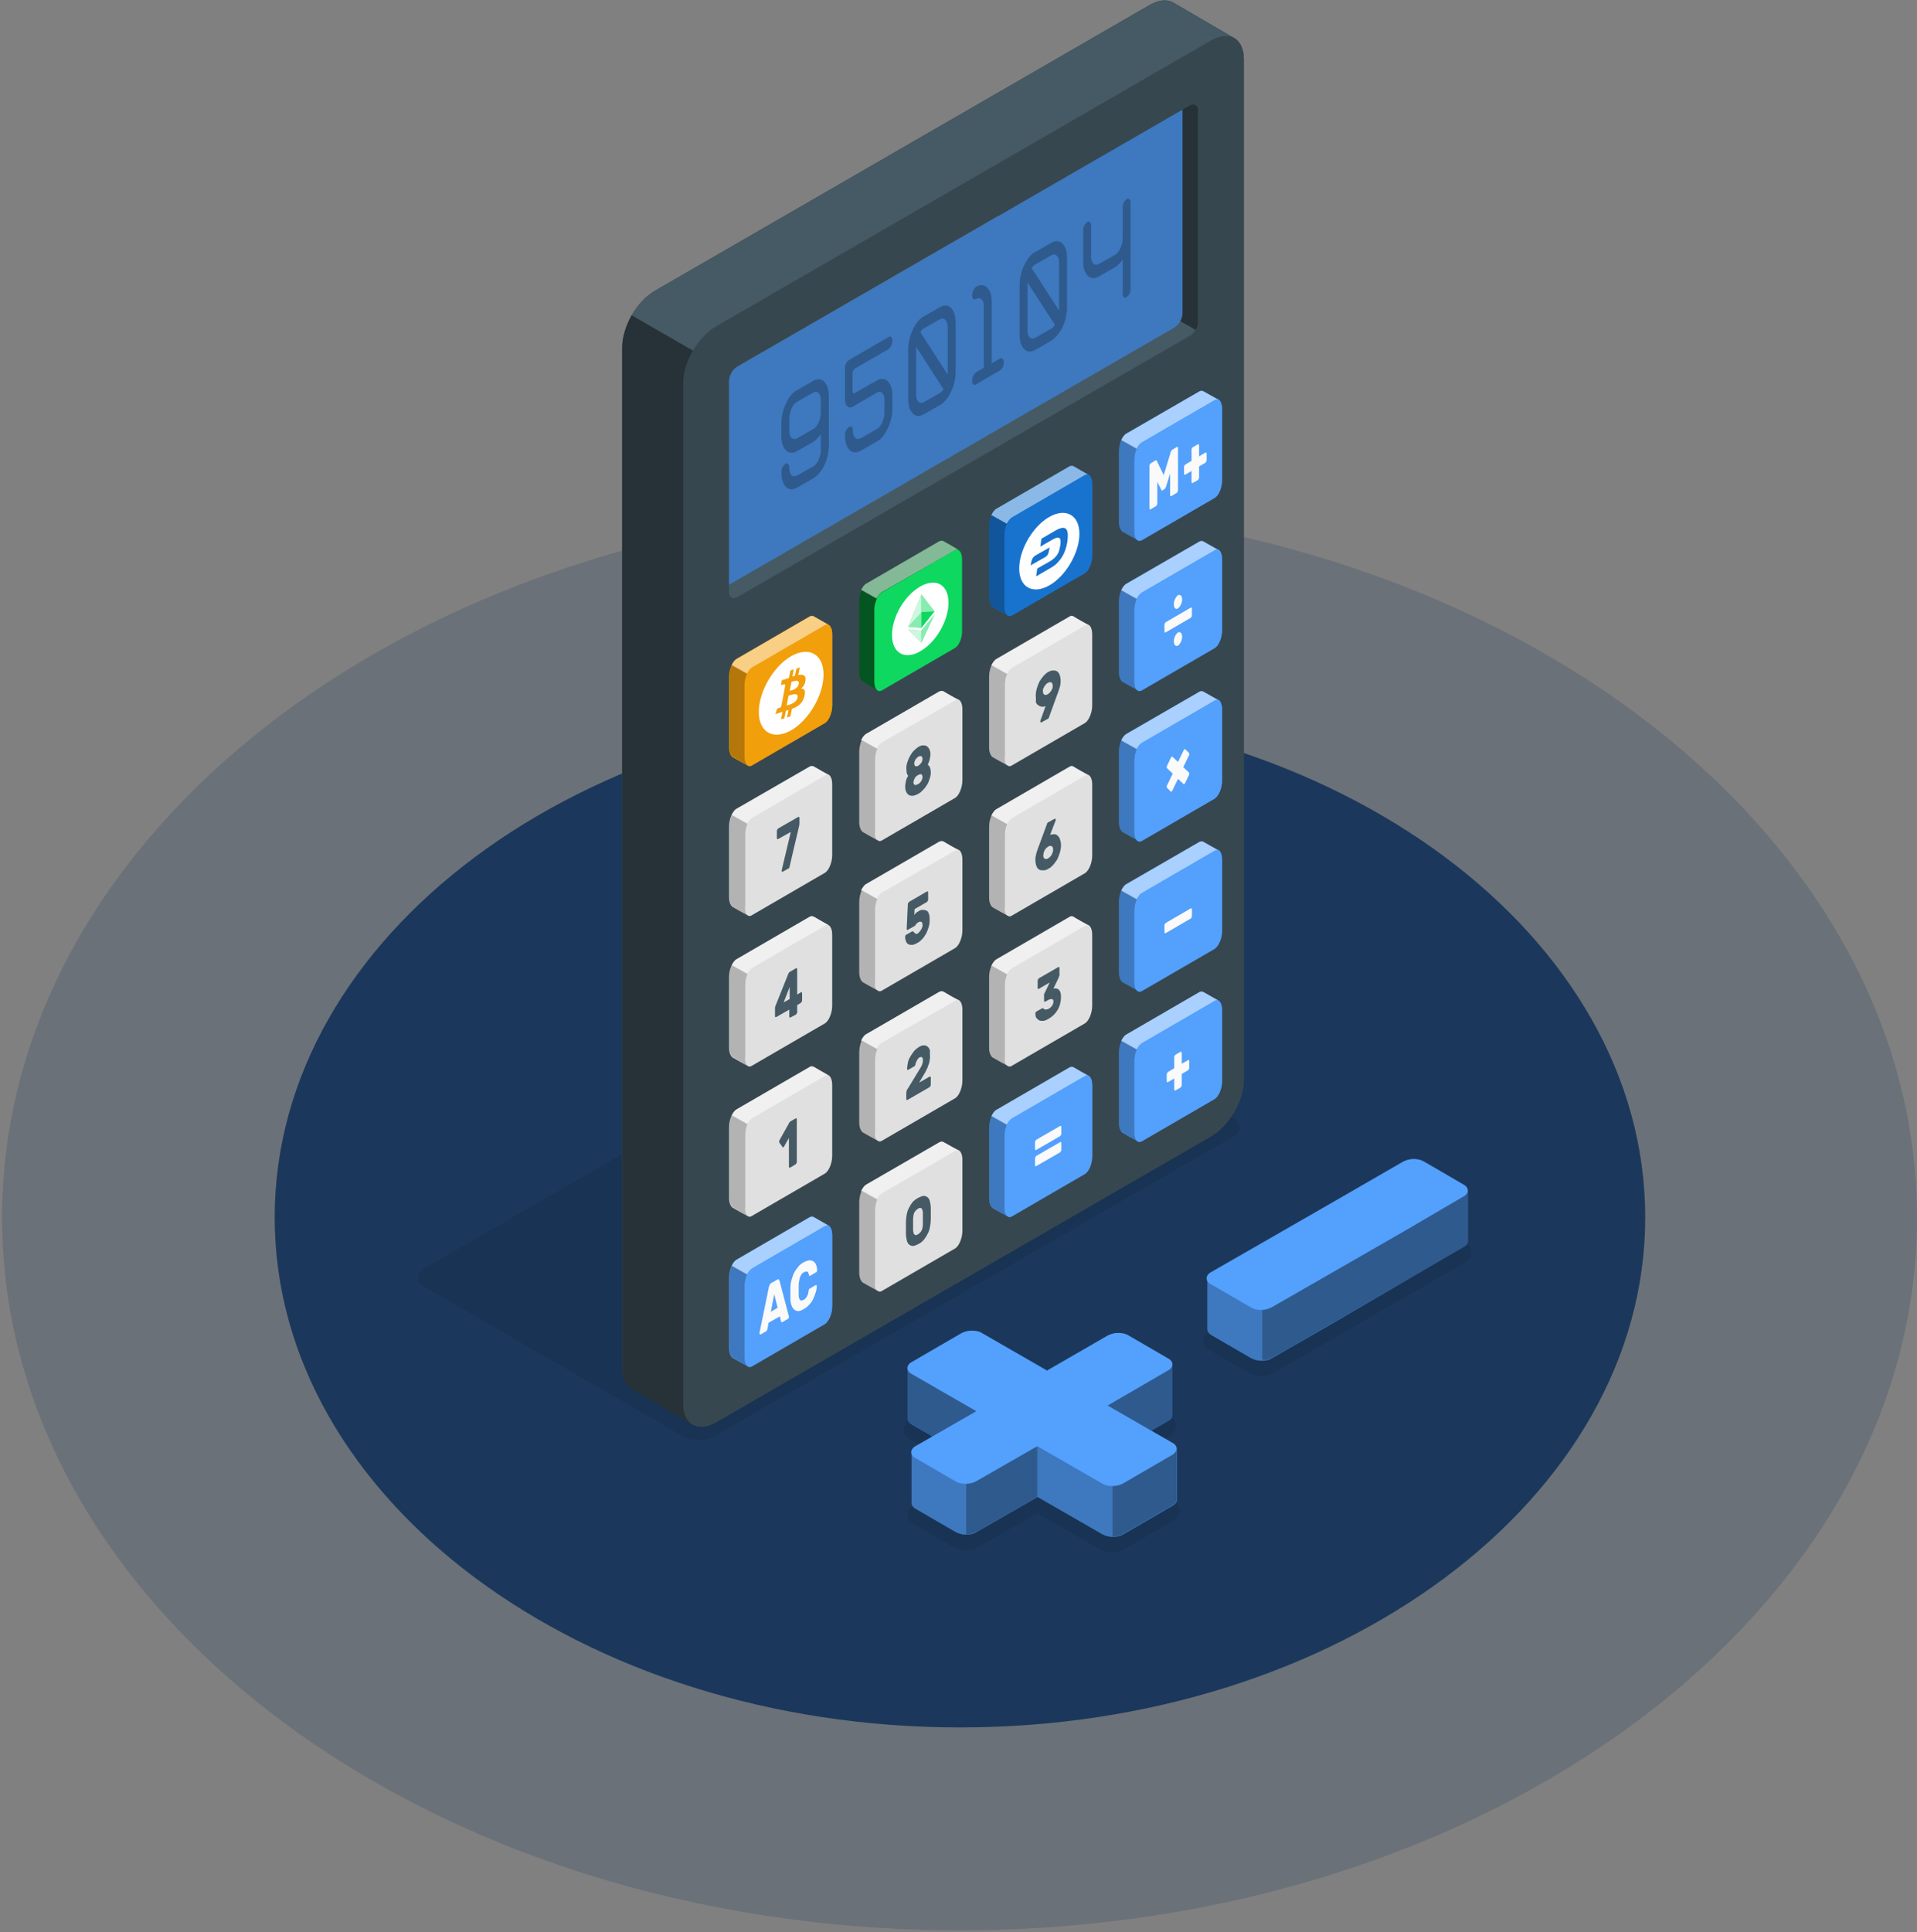 <svg width="656" height="661" viewBox="0 0 656 661" fill="none" xmlns="http://www.w3.org/2000/svg">
<rect x="0" y="0" width="656" height="661" fill="#808080" stroke="none"/>
<path opacity="0.4" d="M328.353 660.412C509.307 660.412 656 551.26 656 416.613C656 281.966 509.307 172.813 328.353 172.813C147.399 172.813 0.706 281.966 0.706 416.613C0.706 551.26 147.399 660.412 328.353 660.412Z" fill="#1B385C" fill-opacity="0.5"/>
<path d="M328.5 591C458.011 591 563 512.874 563 416.5C563 320.127 458.011 242 328.5 242C198.989 242 94 320.127 94 416.5C94 512.874 198.989 591 328.5 591Z" fill="#1B385C"/>
<path opacity="0.1" d="M380.71 531.095C379.036 531.095 377.619 530.709 376.46 530.065L354.956 517.703L334.739 529.293C333.58 529.936 332.163 530.323 330.489 530.323C328.815 530.323 327.399 529.936 326.24 529.293L312.719 521.438C310.916 520.407 310.53 519.12 310.53 518.218C310.53 517.317 310.916 516.029 312.59 514.999L331.52 504.053L311.303 492.335C309.5 491.305 309.242 490.017 309.242 489.116C309.242 488.215 309.628 486.927 311.303 485.897L328.171 476.11C329.33 475.466 330.747 475.08 332.421 475.08C334.095 475.08 335.511 475.466 336.67 476.11L358.175 488.472L378.263 476.883C379.422 476.239 380.839 475.853 382.513 475.853C384.187 475.853 385.603 476.239 386.762 476.883L400.283 484.738C402.086 485.768 402.343 487.056 402.343 487.957C402.343 488.859 401.957 490.146 400.283 491.176L381.483 501.993L401.7 513.711C403.502 514.741 403.76 516.029 403.76 516.931C403.76 517.832 403.374 519.12 401.7 520.15L384.831 529.936C383.8 530.709 382.384 531.095 380.71 531.095Z" fill="black"/>
<path opacity="0.1" d="M431.704 470.831C430.03 470.831 428.613 470.444 427.454 469.8L413.933 461.945C412.13 460.915 411.744 459.628 411.744 458.726C411.744 457.825 412.13 456.537 413.804 455.507L479.478 417.648C480.636 417.004 482.053 416.618 483.727 416.618C485.401 416.618 486.817 417.004 487.976 417.648L501.497 425.503C503.3 426.534 503.558 427.821 503.558 428.723C503.558 429.624 503.171 430.912 501.369 431.942L435.695 469.8C434.794 470.444 433.378 470.831 431.704 470.831Z" fill="black"/>
<path opacity="0.1" d="M233.526 491.306L145.318 440.313C142.227 438.51 142.227 435.677 145.318 433.874L322.506 331.502C325.597 329.699 330.619 329.699 333.709 331.502L421.917 382.495C425.008 384.298 425.008 387.13 421.917 388.933L244.6 491.306C241.51 493.109 236.616 493.109 233.526 491.306Z" fill="black"/>
<path d="M425.651 20.262C425.651 16.785 424.363 14.21 422.432 13.051C420.371 11.892 403.503 1.977 401.442 0.818C399.382 -0.341 396.678 -0.084 393.587 1.59L224.125 99.456C217.944 103.062 212.922 111.689 212.922 118.772V467.998C212.922 471.603 214.21 474.05 216.141 475.209C218.201 476.368 235.07 486.154 237.002 487.313C239.062 488.472 241.895 488.344 244.986 486.541L414.448 388.675C420.629 385.069 425.651 376.442 425.651 369.359V20.262Z" fill="#37474F"/>
<path d="M233.783 480.231V131.005C233.783 123.923 238.805 115.295 244.986 111.69L414.448 13.824C420.629 10.218 425.651 13.18 425.651 20.262V369.488C425.651 376.571 420.629 385.199 414.448 388.804L244.986 486.67C238.805 490.147 233.783 487.314 233.783 480.231Z" fill="#37474F"/>
<path d="M278.337 416.361C277.951 416.104 277.436 416.104 276.921 416.49L252.068 430.912C250.652 431.685 249.493 434.518 249.493 436.964V461.302C249.493 462.847 250.008 464.006 250.652 464.521C251.038 464.779 255.159 467.097 255.931 467.483C256.318 467.741 256.833 467.741 257.348 467.354L282.2 452.932C283.617 452.159 284.776 449.326 284.776 446.88V422.542C284.776 420.868 284.261 419.709 283.617 419.323C283.231 419.194 279.11 416.747 278.337 416.361Z" fill="#53A0FD"/>
<path opacity="0.25" d="M256.06 467.483C255.931 467.483 255.931 467.483 256.06 467.483C255.287 467.097 251.167 464.65 250.781 464.393C250.137 464.006 249.622 462.847 249.622 461.173V436.836C249.622 435.548 249.879 434.132 250.523 432.973L255.803 435.934C255.287 437.093 255.03 438.381 255.03 439.798V464.135C254.772 465.938 255.287 467.097 256.06 467.483Z" fill="black"/>
<path opacity="0.5" d="M283.617 419.323C283.231 419.065 282.716 419.194 282.33 419.451L257.477 433.874C256.833 434.26 256.189 435.033 255.674 436.063L250.395 433.101C250.91 432.071 251.425 431.298 252.197 430.912L277.05 416.49C277.565 416.232 278.08 416.232 278.467 416.361C279.11 416.747 283.102 419.065 283.617 419.323Z" fill="white"/>
<path d="M282.201 453.06L257.348 467.483C255.931 468.255 254.772 466.968 254.772 464.392V440.055C254.772 437.479 255.931 434.775 257.348 434.002L282.201 419.58C283.617 418.807 284.776 420.095 284.776 422.671V447.008C284.776 449.455 283.617 452.159 282.201 453.06Z" fill="#53A0FD"/>
<path d="M367.318 365.11C366.932 364.853 366.417 364.853 365.902 365.239L341.049 379.661C339.633 380.434 338.474 383.267 338.474 385.713V410.051C338.474 411.596 338.989 412.755 339.633 413.27C340.019 413.528 344.14 415.846 344.912 416.232C345.298 416.49 345.814 416.49 346.329 416.103L371.181 401.681C372.598 400.908 373.757 398.075 373.757 395.629V371.291C373.757 369.617 373.242 368.458 372.598 368.072C372.083 367.814 367.962 365.496 367.318 365.11Z" fill="#53A0FD"/>
<path opacity="0.25" d="M344.912 416.232C344.139 415.846 340.018 413.399 339.632 413.142C338.988 412.755 338.473 411.596 338.473 409.922V385.585C338.473 384.297 338.731 382.881 339.375 381.722L344.654 384.683C344.139 385.842 343.882 387.13 343.882 388.547V412.884C343.624 414.687 344.139 415.846 344.912 416.232Z" fill="black"/>
<path opacity="0.5" d="M372.469 368.072C372.083 367.814 371.568 367.943 371.181 368.2L346.328 382.623C345.685 383.009 345.041 383.782 344.526 384.812L339.246 381.85C339.761 380.82 340.276 380.047 341.049 379.661L365.902 365.239C366.417 364.981 366.932 364.981 367.318 365.11C367.962 365.496 371.954 367.814 372.469 368.072Z" fill="white"/>
<path d="M371.181 401.681L346.328 416.103C344.912 416.876 343.753 415.588 343.753 413.012V388.675C343.753 386.099 344.912 383.395 346.328 382.623L371.181 368.2C372.598 367.428 373.756 368.715 373.756 371.291V395.628C373.756 398.204 372.598 400.908 371.181 401.681Z" fill="#53A0FD"/>
<path d="M411.744 339.356C411.358 339.099 410.843 339.099 410.328 339.485L385.475 353.907C384.058 354.68 382.899 357.513 382.899 359.96V384.297C382.899 385.842 383.414 387.001 384.058 387.516C384.445 387.774 388.565 390.092 389.338 390.478C389.724 390.736 390.239 390.736 390.754 390.349L415.607 375.927C417.024 375.155 418.183 372.322 418.183 369.875V345.537C418.183 343.863 417.668 342.704 417.024 342.318C416.637 342.189 412.517 339.743 411.744 339.356Z" fill="#53A0FD"/>
<path opacity="0.25" d="M389.337 390.477C388.565 390.091 384.444 387.644 384.058 387.387C383.414 387.001 382.899 385.842 382.899 384.168V359.83C382.899 358.542 383.156 357.126 383.8 355.967L389.08 358.929C388.565 360.087 388.307 361.375 388.307 362.792V387.129C388.179 388.932 388.565 390.091 389.337 390.477Z" fill="black"/>
<path opacity="0.5" d="M416.895 342.318C416.508 342.06 415.993 342.189 415.607 342.447L390.754 356.869C390.11 357.255 389.467 358.028 388.951 359.058L383.672 356.096C384.187 355.066 384.702 354.293 385.475 353.907L410.327 339.485C410.842 339.227 411.358 339.227 411.744 339.356C412.516 339.742 416.38 342.06 416.895 342.318Z" fill="white"/>
<path d="M415.607 376.056L390.754 390.478C389.338 391.251 388.179 389.963 388.179 387.387V363.05C388.179 360.474 389.338 357.77 390.754 356.998L415.607 342.575C417.023 341.803 418.182 343.09 418.182 345.666V370.003C418.182 372.45 417.023 375.154 415.607 376.056Z" fill="#53A0FD"/>
<path d="M411.744 287.976C411.358 287.719 410.843 287.719 410.328 288.105L385.475 302.399C384.058 303.171 382.899 306.004 382.899 308.451V332.789C382.899 334.334 383.414 335.493 384.058 336.008C384.445 336.265 388.565 338.583 389.338 338.97C389.724 339.227 390.239 339.227 390.754 338.841L415.607 324.418C417.024 323.646 418.183 320.813 418.183 318.366V294.029C418.183 292.355 417.668 291.196 417.024 290.809C416.637 290.809 412.517 288.363 411.744 287.976Z" fill="#53A0FD"/>
<path opacity="0.25" d="M389.337 339.098C388.565 338.712 384.444 336.265 384.058 336.008C383.414 335.622 382.899 334.463 382.899 332.789V308.451C382.899 307.163 383.156 305.747 383.8 304.588L389.08 307.55C388.565 308.709 388.307 309.996 388.307 311.413V335.75C388.179 337.553 388.565 338.712 389.337 339.098Z" fill="black"/>
<path opacity="0.5" d="M416.895 290.938C416.508 290.68 415.993 290.809 415.607 291.067L390.754 305.489C390.11 305.875 389.467 306.648 388.951 307.678L383.672 304.716C384.187 303.686 384.702 302.914 385.475 302.527L410.327 288.105C410.842 287.847 411.358 287.847 411.744 287.976C412.516 288.363 416.38 290.68 416.895 290.938Z" fill="white"/>
<path d="M415.607 324.676L390.754 339.098C389.338 339.871 388.179 338.583 388.179 336.008V311.67C388.179 309.094 389.338 306.39 390.754 305.618L415.607 291.195C417.023 290.423 418.182 291.71 418.182 294.286V318.624C418.182 321.07 417.023 323.774 415.607 324.676Z" fill="#53A0FD"/>
<path d="M411.744 236.596C411.358 236.339 410.843 236.339 410.328 236.725L385.475 251.019C384.058 251.791 382.899 254.624 382.899 257.071V281.409C382.899 282.954 383.414 284.113 384.058 284.628C384.445 284.885 388.565 287.203 389.338 287.59C389.724 287.847 390.239 287.847 390.754 287.461L415.607 273.039C417.024 272.266 418.183 269.433 418.183 266.986V242.649C418.183 240.975 417.668 239.816 417.024 239.429C416.637 239.429 412.517 236.983 411.744 236.596Z" fill="#53A0FD"/>
<path opacity="0.25" d="M389.337 287.719C388.565 287.332 384.444 284.886 384.058 284.628C383.414 284.242 382.899 283.083 382.899 281.409V257.071C382.899 255.783 383.156 254.367 383.8 253.208L389.08 256.17C388.565 257.329 388.307 258.616 388.307 260.033V284.371C388.179 286.173 388.565 287.332 389.337 287.719Z" fill="black"/>
<path opacity="0.5" d="M416.895 239.559C416.508 239.301 415.993 239.43 415.607 239.688L390.754 254.11C390.11 254.496 389.467 255.269 388.951 256.299L383.672 253.337C384.187 252.307 384.702 251.535 385.475 251.148L410.327 236.726C410.842 236.469 411.358 236.469 411.744 236.597C412.516 236.984 416.38 239.301 416.895 239.559Z" fill="white"/>
<path d="M415.607 273.297L390.754 287.719C389.338 288.492 388.179 287.204 388.179 284.629V260.291C388.179 257.716 389.338 255.011 390.754 254.239L415.607 239.816C417.023 239.044 418.182 240.332 418.182 242.907V267.245C418.182 269.691 417.023 272.395 415.607 273.297Z" fill="#53A0FD"/>
<path d="M411.744 185.218C411.358 184.96 410.843 184.96 410.328 185.346L385.475 199.64C384.058 200.413 382.899 203.245 382.899 205.692V230.03C382.899 231.575 383.414 232.734 384.058 233.249C384.445 233.507 388.565 235.824 389.338 236.211C389.724 236.468 390.239 236.468 390.754 236.082L415.607 221.66C417.024 220.887 418.183 218.054 418.183 215.607V191.27C418.183 189.596 417.668 188.437 417.024 188.051C416.637 188.051 412.517 185.604 411.744 185.218Z" fill="#53A0FD"/>
<path opacity="0.25" d="M389.337 236.339C388.565 235.952 384.444 233.506 384.058 233.248C383.414 232.862 382.899 231.703 382.899 230.029V205.691C382.899 204.404 383.156 202.987 383.8 201.828L389.08 204.79C388.565 205.949 388.307 207.365 388.307 208.653V232.991C388.179 234.793 388.565 235.952 389.337 236.339Z" fill="black"/>
<path opacity="0.5" d="M416.895 188.179C416.508 187.922 415.993 188.05 415.607 188.308L390.754 202.73C390.11 203.117 389.467 203.889 388.951 204.919L383.672 201.958C384.187 200.927 384.702 200.155 385.475 199.768L410.327 185.346C410.842 185.089 411.358 185.089 411.744 185.217C412.516 185.604 416.38 187.922 416.895 188.179Z" fill="white"/>
<path d="M415.607 221.788L390.754 236.21C389.338 236.983 388.179 235.695 388.179 233.12V208.782C388.179 206.207 389.338 203.503 390.754 202.73L415.607 188.308C417.023 187.535 418.182 188.823 418.182 191.398V215.736C418.182 218.311 417.023 221.015 415.607 221.788Z" fill="#53A0FD"/>
<path d="M411.744 133.838C411.358 133.58 410.843 133.58 410.328 133.966L385.475 148.26C384.058 149.033 382.899 151.866 382.899 154.312V178.65C382.899 180.195 383.414 181.354 384.058 181.869C384.445 182.127 388.565 184.445 389.338 184.831C389.724 185.088 390.239 185.088 390.754 184.702L415.607 170.28C417.024 169.507 418.183 166.674 418.183 164.228V139.89C418.183 138.216 417.668 137.057 417.024 136.671C416.637 136.542 412.517 134.224 411.744 133.838Z" fill="#53A0FD"/>
<path opacity="0.25" d="M389.337 184.96C388.565 184.573 384.444 182.127 384.058 181.869C383.414 181.483 382.899 180.324 382.899 178.65V154.312C382.899 153.025 383.156 151.608 383.8 150.449L389.08 153.411C388.565 154.57 388.307 155.858 388.307 157.274V181.612C388.179 183.415 388.565 184.573 389.337 184.96Z" fill="black"/>
<path opacity="0.5" d="M416.895 136.799C416.508 136.542 415.993 136.67 415.607 136.928L390.754 151.35C390.11 151.737 389.467 152.509 388.951 153.539L383.672 150.578C384.187 149.548 384.702 148.775 385.475 148.389L410.327 133.966C410.842 133.709 411.358 133.709 411.744 133.838C412.516 134.224 416.38 136.542 416.895 136.799Z" fill="white"/>
<path d="M415.607 170.408L390.754 184.83C389.338 185.603 388.179 184.315 388.179 181.74V157.402C388.179 154.827 389.338 152.123 390.754 151.35L415.607 136.928C417.023 136.155 418.182 137.443 418.182 140.018V164.356C418.182 166.931 417.023 169.636 415.607 170.408Z" fill="#53A0FD"/>
<path d="M367.318 159.463C366.932 159.205 366.417 159.205 365.902 159.591L341.049 174.014C339.633 174.786 338.474 177.619 338.474 180.066V204.404C338.474 205.949 338.989 207.108 339.633 207.623C340.019 207.88 344.14 210.198 344.912 210.585C345.298 210.842 345.814 210.842 346.329 210.456L371.181 196.034C372.598 195.261 373.757 192.428 373.757 189.981V165.644C373.757 163.97 373.242 162.811 372.598 162.424C372.083 162.296 367.962 159.849 367.318 159.463Z" fill="#1773CE"/>
<path opacity="0.25" d="M344.912 210.585C344.139 210.199 340.018 207.752 339.632 207.494C338.988 207.108 338.473 205.949 338.473 204.275V180.066C338.473 178.779 338.731 177.362 339.375 176.203L344.654 179.165C344.139 180.324 343.882 181.611 343.882 183.028V207.366C343.624 209.04 344.139 210.199 344.912 210.585Z" fill="black"/>
<path opacity="0.5" d="M372.469 162.425C372.083 162.168 371.568 162.296 371.181 162.554L346.328 176.976C345.685 177.363 345.041 178.135 344.526 179.165L339.246 176.204C339.761 175.174 340.276 174.401 341.049 174.015L365.902 159.592C366.417 159.335 366.932 159.335 367.318 159.463C367.962 159.85 371.954 162.168 372.469 162.425Z" fill="white"/>
<path d="M371.181 196.163L346.328 210.585C344.912 211.358 343.753 210.07 343.753 207.495V183.157C343.753 180.582 344.912 177.878 346.328 177.105L371.181 162.683C372.598 161.91 373.756 163.198 373.756 165.773V190.111C373.756 192.557 372.598 195.262 371.181 196.163Z" fill="#1773CE"/>
<path d="M322.892 185.089C322.506 184.831 321.991 184.831 321.476 185.217L296.623 199.64C295.207 200.412 294.048 203.245 294.048 205.692V230.03C294.048 231.575 294.563 232.734 295.207 233.249C295.593 233.506 299.714 235.824 300.486 236.211C300.873 236.468 301.388 236.468 301.903 236.082L326.756 221.66C328.172 220.887 329.331 218.054 329.331 215.607V191.27C329.331 189.596 328.816 188.437 328.172 188.05C327.657 187.922 323.536 185.604 322.892 185.089Z" fill="#06722C"/>
<path opacity="0.25" d="M300.486 236.211C300.486 236.211 300.358 236.211 300.486 236.211C299.714 235.824 295.593 233.378 295.207 233.12C294.563 232.734 294.048 231.575 294.048 229.901V205.563C294.048 204.276 294.305 202.859 294.949 201.7L300.229 204.662C299.714 205.821 299.456 207.109 299.456 208.525V232.863C299.199 234.665 299.714 235.824 300.486 236.211Z" fill="black"/>
<path opacity="0.5" d="M328.043 188.179C327.657 187.921 327.142 188.05 326.755 188.308L301.774 202.601C301.13 202.988 300.486 203.76 299.971 204.79L294.691 201.829C295.206 200.799 295.722 200.026 296.494 199.64L321.347 185.217C321.862 184.96 322.377 184.96 322.763 185.088C323.536 185.475 327.528 187.793 328.043 188.179Z" fill="white"/>
<path d="M326.627 221.788L301.774 236.21C300.358 236.983 299.199 235.695 299.199 233.12V208.782C299.199 206.207 300.358 203.503 301.774 202.73L326.627 188.308C328.043 187.535 329.202 188.823 329.202 191.398V215.736C329.331 218.182 328.172 221.015 326.627 221.788Z" fill="#0FD861"/>
<path d="M278.337 210.843C277.951 210.585 277.436 210.585 276.921 210.971L252.068 225.394C250.652 226.166 249.493 228.999 249.493 231.446V255.784C249.493 257.329 250.008 258.488 250.652 259.003C251.038 259.26 255.159 261.578 255.931 261.965C256.318 262.222 256.833 262.222 257.348 261.836L282.2 247.413C283.617 246.641 284.776 243.808 284.776 241.361V217.024C284.776 215.35 284.261 214.191 283.617 213.804C283.231 213.547 279.11 211.229 278.337 210.843Z" fill="#F29F0C"/>
<path opacity="0.25" d="M256.06 261.965C255.931 261.965 255.931 261.965 256.06 261.965C255.287 261.578 251.167 259.132 250.781 258.874C250.137 258.488 249.622 257.329 249.622 255.655V231.317C249.622 230.03 249.879 228.613 250.523 227.454L255.803 230.416C255.287 231.575 255.03 232.862 255.03 234.279V258.617C254.772 260.419 255.287 261.578 256.06 261.965Z" fill="black"/>
<path opacity="0.5" d="M283.617 213.804C283.231 213.547 282.716 213.675 282.33 213.933L257.477 228.355C256.833 228.742 256.189 229.514 255.674 230.544L250.395 227.583C250.91 226.552 251.425 225.78 252.197 225.393L277.05 210.971C277.565 210.714 278.08 210.714 278.467 210.842C279.11 211.229 283.102 213.547 283.617 213.804Z" fill="white"/>
<path d="M282.201 247.414L257.348 261.836C255.931 262.609 254.772 261.321 254.772 258.746V234.408C254.772 231.833 255.931 229.129 257.348 228.356L282.201 213.934C283.617 213.161 284.776 214.449 284.776 217.024V241.362C284.776 243.937 283.617 246.641 282.201 247.414Z" fill="#F29F0C"/>
<path d="M322.892 390.735C322.506 390.478 321.991 390.478 321.476 390.864L296.623 405.157C295.207 405.93 294.048 408.763 294.048 411.21V435.547C294.048 437.093 294.563 438.252 295.207 438.767C295.593 439.024 299.714 441.342 300.486 441.728C300.873 441.986 301.388 441.986 301.903 441.6L326.756 427.177C328.172 426.405 329.331 423.572 329.331 421.125V396.787C329.331 395.113 328.816 393.954 328.172 393.568C327.657 393.439 323.536 391.121 322.892 390.735Z" fill="#E0E0E0"/>
<path d="M328.043 393.697C327.657 393.439 327.142 393.568 326.755 393.825L301.774 408.248C301.13 408.634 300.486 409.407 299.971 410.437L294.691 407.475C295.206 406.445 295.722 405.672 296.494 405.286L321.347 390.864C321.862 390.606 322.377 390.606 322.763 390.735C323.536 391.121 327.528 393.439 328.043 393.697Z" fill="#F0F0F0"/>
<path opacity="0.2" d="M300.486 441.857C300.486 441.857 300.357 441.857 300.486 441.857C299.713 441.471 295.593 439.024 295.206 438.767C294.562 438.38 294.047 437.221 294.047 435.547V411.21C294.047 409.922 294.305 408.506 294.949 407.347L300.228 410.308C299.713 411.467 299.456 412.884 299.456 414.172V438.509C299.198 440.312 299.713 441.471 300.486 441.857Z" fill="black"/>
<path d="M278.337 364.981C277.951 364.724 277.436 364.724 276.921 365.11L252.068 379.532C250.652 380.305 249.493 383.138 249.493 385.585V409.922C249.493 411.467 250.008 412.626 250.652 413.141C251.038 413.399 255.159 415.717 255.931 416.103C256.318 416.361 256.833 416.361 257.348 415.974L282.2 401.552C283.617 400.779 284.776 397.947 284.776 395.5V371.162C284.776 369.488 284.261 368.329 283.617 367.943C283.231 367.814 279.11 365.368 278.337 364.981Z" fill="#E0E0E0"/>
<path d="M283.617 367.943C283.231 367.685 282.715 367.814 282.329 368.072L257.476 382.494C256.833 382.88 256.189 383.653 255.674 384.683L250.394 381.721C250.909 380.691 251.424 379.918 252.197 379.532L277.05 365.11C277.565 364.852 278.08 364.852 278.466 364.981C279.11 365.367 283.102 367.685 283.617 367.943Z" fill="#F0F0F0"/>
<path opacity="0.2" d="M256.06 416.103C255.931 416.103 255.931 416.103 256.06 416.103C255.287 415.717 251.167 413.27 250.781 413.013C250.137 412.627 249.622 411.468 249.622 409.794V385.456C249.622 384.168 249.879 382.752 250.523 381.593L255.803 384.554C255.287 385.713 255.03 387.001 255.03 388.418V412.755C254.772 414.558 255.287 415.717 256.06 416.103Z" fill="black"/>
<path d="M367.318 313.601C366.931 313.344 366.416 313.344 365.901 313.73L341.049 328.152C339.632 328.925 338.473 331.758 338.473 334.205V358.542C338.473 360.088 338.988 361.247 339.632 361.762C340.018 362.019 344.139 364.337 344.912 364.723C345.298 364.981 345.813 364.981 346.328 364.595L371.181 350.172C372.597 349.4 373.756 346.567 373.756 344.12V319.782C373.756 318.108 373.241 316.949 372.597 316.563C372.082 316.434 367.962 314.116 367.318 313.601Z" fill="#E0E0E0"/>
<path d="M372.469 316.692C372.083 316.434 371.568 316.563 371.181 316.821L346.328 331.243C345.685 331.629 345.041 332.402 344.526 333.432L339.246 330.47C339.761 329.44 340.276 328.668 341.049 328.281L365.902 313.859C366.417 313.601 366.932 313.601 367.318 313.73C367.962 314.116 371.954 316.306 372.469 316.692Z" fill="#F0F0F0"/>
<path opacity="0.2" d="M344.912 364.852C344.912 364.852 344.912 364.724 344.912 364.852C344.139 364.466 340.018 362.019 339.632 361.762C338.988 361.376 338.473 360.217 338.473 358.543V334.205C338.473 332.917 338.731 331.501 339.375 330.342L344.654 333.304C344.139 334.462 343.882 335.879 343.882 337.167V361.504C343.624 363.307 344.139 364.466 344.912 364.852Z" fill="black"/>
<path d="M322.892 339.355C322.506 339.098 321.991 339.098 321.476 339.484L296.623 353.778C295.206 354.55 294.047 357.383 294.047 359.83V384.167C294.047 385.713 294.562 386.872 295.206 387.387C295.593 387.644 299.713 389.962 300.486 390.348C300.872 390.606 301.387 390.606 301.902 390.22L326.755 375.797C328.172 375.025 329.331 372.192 329.331 369.745V345.407C329.331 343.733 328.815 342.575 328.172 342.188C327.657 342.059 323.536 339.742 322.892 339.355Z" fill="#E0E0E0"/>
<path d="M328.043 342.318C327.657 342.06 327.142 342.189 326.755 342.446L301.774 356.74C301.13 357.126 300.486 357.899 299.971 358.929L294.691 355.967C295.206 354.937 295.722 354.165 296.494 353.778L321.347 339.356C321.862 339.098 322.377 339.098 322.763 339.227C323.536 339.742 327.528 342.06 328.043 342.318Z" fill="#F0F0F0"/>
<path opacity="0.2" d="M300.486 390.477C300.486 390.477 300.357 390.477 300.486 390.477C299.713 390.091 295.593 387.644 295.206 387.387C294.562 387.001 294.047 385.842 294.047 384.168V359.83C294.047 358.542 294.305 357.126 294.949 355.967L300.228 358.929C299.713 360.087 299.456 361.375 299.456 362.792V387.129C299.198 388.932 299.713 390.091 300.486 390.477Z" fill="black"/>
<path d="M278.337 313.601C277.951 313.344 277.436 313.344 276.921 313.73L252.068 328.152C250.652 328.925 249.493 331.758 249.493 334.205V358.542C249.493 360.088 250.008 361.247 250.652 361.762C251.038 362.019 255.159 364.337 255.931 364.723C256.318 364.981 256.833 364.981 257.348 364.595L282.2 350.172C283.617 349.4 284.776 346.567 284.776 344.12V319.782C284.776 318.108 284.261 316.949 283.617 316.563C283.231 316.434 279.11 313.988 278.337 313.601Z" fill="#E0E0E0"/>
<path d="M283.617 316.564C283.231 316.306 282.715 316.435 282.329 316.693L257.476 331.115C256.833 331.501 256.189 332.274 255.674 333.304L250.394 330.342C250.909 329.312 251.424 328.54 252.197 328.153L277.05 313.731C277.565 313.473 278.08 313.473 278.466 313.602C279.11 313.988 283.102 316.306 283.617 316.564Z" fill="#F0F0F0"/>
<path opacity="0.2" d="M256.06 364.723C255.931 364.723 255.931 364.723 256.06 364.723C255.287 364.337 251.167 361.89 250.781 361.633C250.137 361.247 249.622 360.088 249.622 358.414V334.076C249.622 332.788 249.879 331.372 250.523 330.213L255.803 333.175C255.287 334.334 255.03 335.75 255.03 337.038V361.375C254.772 363.178 255.287 364.337 256.06 364.723Z" fill="black"/>
<path d="M367.318 262.222C366.931 261.965 366.416 261.965 365.901 262.351L341.049 276.774C339.632 277.546 338.473 280.379 338.473 282.826V307.163C338.473 308.709 338.988 309.868 339.632 310.383C340.018 310.64 344.139 312.958 344.912 313.344C345.298 313.602 345.813 313.602 346.328 313.216L371.181 298.793C372.597 298.021 373.756 295.188 373.756 292.741V268.403C373.756 266.729 373.241 265.571 372.597 265.184C372.082 265.055 367.962 262.738 367.318 262.222Z" fill="#E0E0E0"/>
<path d="M372.469 265.312C372.083 265.054 371.568 265.183 371.181 265.441L346.328 279.863C345.685 280.249 345.041 281.022 344.526 282.052L339.246 279.09C339.761 278.06 340.276 277.288 341.049 276.901L365.902 262.479C366.417 262.221 366.932 262.221 367.318 262.35C367.962 262.737 371.954 264.926 372.469 265.312Z" fill="#F0F0F0"/>
<path opacity="0.2" d="M344.912 313.473C344.912 313.473 344.912 313.345 344.912 313.473C344.139 313.087 340.018 310.64 339.632 310.383C338.988 309.997 338.473 308.838 338.473 307.164V282.826C338.473 281.538 338.731 280.122 339.375 278.963L344.654 281.925C344.139 283.084 343.882 284.371 343.882 285.788V310.125C343.624 311.928 344.139 313.087 344.912 313.473Z" fill="black"/>
<path d="M322.892 287.976C322.506 287.719 321.991 287.719 321.476 288.105L296.623 302.399C295.206 303.171 294.047 306.004 294.047 308.451V332.789C294.047 334.334 294.562 335.493 295.206 336.008C295.593 336.265 299.713 338.583 300.486 338.97C300.872 339.227 301.387 339.227 301.902 338.841L326.755 324.418C328.172 323.646 329.331 320.813 329.331 318.366V294.029C329.331 292.355 328.815 291.196 328.172 290.809C327.657 290.681 323.536 288.363 322.892 287.976Z" fill="#E0E0E0"/>
<path d="M328.043 290.939C327.657 290.681 327.142 290.81 326.755 291.068L301.774 305.361C301.13 305.747 300.486 306.52 299.971 307.55L294.691 304.588C295.206 303.558 295.722 302.786 296.494 302.399L321.347 287.977C321.862 287.719 322.377 287.719 322.763 287.848C323.536 288.363 327.528 290.681 328.043 290.939Z" fill="#F0F0F0"/>
<path opacity="0.2" d="M300.486 339.098C300.486 339.098 300.357 339.098 300.486 339.098C299.713 338.712 295.593 336.265 295.206 336.008C294.562 335.622 294.047 334.463 294.047 332.789V308.451C294.047 307.163 294.305 305.747 294.949 304.588L300.228 307.55C299.713 308.709 299.456 309.996 299.456 311.413V335.75C299.198 337.553 299.713 338.712 300.486 339.098Z" fill="black"/>
<path d="M278.337 262.222C277.951 261.965 277.436 261.965 276.921 262.351L252.068 276.645C250.652 277.417 249.493 280.25 249.493 282.697V307.035C249.493 308.58 250.008 309.739 250.652 310.254C251.038 310.511 255.159 312.829 255.931 313.216C256.318 313.473 256.833 313.473 257.348 313.087L282.2 298.665C283.617 297.892 284.776 295.059 284.776 292.612V268.275C284.776 266.601 284.261 265.442 283.617 265.055C283.231 265.055 279.11 262.609 278.337 262.222Z" fill="#E0E0E0"/>
<path d="M283.617 265.184C283.231 264.926 282.715 265.055 282.329 265.313L257.476 279.735C256.833 280.121 256.189 280.894 255.674 281.924L250.394 278.962C250.909 277.932 251.424 277.16 252.197 276.773L277.05 262.351C277.565 262.094 278.08 262.094 278.466 262.222C279.11 262.609 283.102 264.926 283.617 265.184Z" fill="#F0F0F0"/>
<path opacity="0.2" d="M256.06 313.345C255.931 313.345 255.931 313.345 256.06 313.345C255.287 312.958 251.167 310.512 250.781 310.254C250.137 309.868 249.622 308.709 249.622 307.035V282.697C249.622 281.409 249.879 279.993 250.523 278.834L255.803 281.796C255.287 282.955 255.03 284.242 255.03 285.659V309.996C254.772 311.799 255.287 312.958 256.06 313.345Z" fill="black"/>
<path d="M367.318 210.843C366.931 210.585 366.416 210.585 365.901 210.971L341.049 225.394C339.632 226.166 338.473 228.999 338.473 231.446V255.784C338.473 257.329 338.988 258.488 339.632 259.003C340.018 259.26 344.139 261.578 344.912 261.965C345.298 262.222 345.813 262.222 346.328 261.836L371.181 247.413C372.597 246.641 373.756 243.808 373.756 241.361V217.024C373.756 215.35 373.241 214.191 372.597 213.804C372.082 213.676 367.962 211.358 367.318 210.843Z" fill="#E0E0E0"/>
<path d="M372.469 213.933C372.083 213.675 371.568 213.804 371.181 214.062L346.328 228.484C345.685 228.87 345.041 229.643 344.526 230.673L339.246 227.711C339.761 226.681 340.276 225.909 341.049 225.522L365.902 211.1C366.417 210.843 366.932 210.843 367.318 210.971C367.962 211.358 371.954 213.547 372.469 213.933Z" fill="#F0F0F0"/>
<path opacity="0.2" d="M344.912 262.094C344.912 262.094 344.912 261.965 344.912 262.094C344.139 261.707 340.018 259.261 339.632 259.003C338.988 258.617 338.473 257.458 338.473 255.784V231.446C338.473 230.158 338.731 228.742 339.375 227.583L344.654 230.545C344.139 231.704 343.882 232.991 343.882 234.408V258.746C343.624 260.548 344.139 261.707 344.912 262.094Z" fill="black"/>
<path d="M322.892 236.596C322.506 236.339 321.991 236.339 321.476 236.725L296.623 251.019C295.206 251.791 294.047 254.624 294.047 257.071V281.409C294.047 282.954 294.562 284.113 295.206 284.628C295.593 284.885 299.713 287.203 300.486 287.59C300.872 287.847 301.387 287.847 301.902 287.461L326.755 273.039C328.172 272.266 329.331 269.433 329.331 266.986V242.649C329.331 240.975 328.815 239.816 328.172 239.429C327.657 239.301 323.536 236.983 322.892 236.596Z" fill="#E0E0E0"/>
<path d="M328.043 239.559C327.657 239.301 327.142 239.43 326.755 239.688L301.774 253.981C301.13 254.367 300.486 255.14 299.971 256.17L294.691 253.209C295.206 252.178 295.722 251.406 296.494 251.019L321.347 236.597C321.862 236.34 322.377 236.34 322.763 236.468C323.536 236.983 327.528 239.301 328.043 239.559Z" fill="#F0F0F0"/>
<path opacity="0.2" d="M300.486 287.719C300.486 287.719 300.357 287.719 300.486 287.719C299.713 287.332 295.593 284.886 295.206 284.628C294.562 284.242 294.047 283.083 294.047 281.409V257.071C294.047 255.783 294.305 254.367 294.949 253.208L300.228 256.17C299.713 257.329 299.456 258.616 299.456 260.033V284.371C299.198 286.173 299.713 287.332 300.486 287.719Z" fill="black"/>
<path d="M267.521 297.892C267.521 297.892 267.521 297.763 267.521 297.634L270.611 284.628L266.233 287.075C266.104 287.075 265.975 287.075 265.975 287.075C265.847 286.946 265.847 286.946 265.847 286.689V284.371C265.847 284.242 265.847 283.985 265.975 283.856C266.104 283.727 266.104 283.598 266.233 283.469L273.187 279.478C273.315 279.478 273.444 279.478 273.444 279.478C273.573 279.606 273.573 279.606 273.573 279.864V281.924C273.573 282.182 273.444 282.568 273.315 283.212L270.225 296.347C270.225 296.475 270.096 296.604 270.096 296.862C270.096 296.99 269.967 297.119 269.839 297.119L267.778 298.278C267.649 298.278 267.649 298.278 267.521 298.278C267.521 298.149 267.521 298.021 267.521 297.892Z" fill="#455A64"/>
<path d="M310.144 262.866C310.144 262.093 310.273 261.449 310.53 260.677C310.788 259.904 311.046 259.26 311.432 258.616C311.818 257.972 312.204 257.329 312.72 256.814C313.235 256.298 313.75 255.912 314.265 255.526C314.78 255.268 315.295 255.011 315.81 255.011C316.325 255.011 316.711 255.011 317.098 255.268C317.484 255.526 317.742 255.783 317.999 256.298C318.257 256.814 318.385 257.329 318.385 258.101C318.385 258.745 318.257 259.26 318.128 259.904C317.999 260.419 317.742 261.063 317.484 261.578C317.742 261.836 317.999 262.093 318.257 262.608C318.385 262.995 318.514 263.638 318.514 264.282C318.514 265.055 318.385 265.699 318.128 266.471C317.87 267.244 317.613 267.888 317.227 268.532C316.84 269.176 316.325 269.819 315.81 270.334C315.295 270.85 314.78 271.365 314.136 271.622C313.492 272.008 312.977 272.137 312.462 272.266C311.947 272.266 311.432 272.266 311.046 272.008C310.659 271.751 310.402 271.493 310.144 270.978C309.887 270.463 309.758 269.948 309.758 269.176C309.758 268.532 309.887 267.888 310.015 267.244C310.144 266.6 310.402 265.956 310.788 265.441C310.53 265.184 310.402 264.797 310.273 264.411C310.273 263.896 310.144 263.381 310.144 262.866ZM312.591 267.63C312.591 268.017 312.72 268.403 312.977 268.532C313.235 268.66 313.621 268.532 314.136 268.274C314.651 268.017 315.037 267.63 315.295 267.115C315.552 266.729 315.681 266.214 315.681 265.827C315.681 265.441 315.552 265.055 315.295 264.926C315.037 264.797 314.651 264.926 314.136 265.184C313.621 265.441 313.235 265.827 312.977 266.343C312.72 266.858 312.591 267.244 312.591 267.63ZM312.848 261.192C312.848 261.578 312.977 261.964 313.235 262.093C313.492 262.222 313.878 262.222 314.265 261.964C314.651 261.707 315.037 261.321 315.295 260.934C315.552 260.548 315.681 260.033 315.681 259.646C315.681 259.26 315.552 258.874 315.295 258.745C315.037 258.616 314.651 258.616 314.265 258.874C313.878 259.131 313.492 259.518 313.235 259.904C312.977 260.419 312.848 260.805 312.848 261.192Z" fill="#455A64"/>
<path d="M354.441 238.013C354.441 237.112 354.57 236.339 354.827 235.438C355.085 234.665 355.342 233.893 355.729 233.12C356.115 232.476 356.63 231.832 357.145 231.189C357.66 230.673 358.175 230.158 358.69 229.901C359.205 229.643 359.721 229.386 360.236 229.386C360.751 229.386 361.266 229.386 361.652 229.643C362.038 229.901 362.425 230.287 362.553 230.802C362.811 231.317 362.94 232.09 362.94 232.991C362.94 233.378 362.94 233.893 362.811 234.279C362.811 234.665 362.682 235.052 362.553 235.438C362.425 235.824 362.296 236.211 362.167 236.597C362.038 236.983 361.91 237.37 361.781 237.627L359.077 245.096C359.077 245.225 358.948 245.353 358.948 245.482C358.948 245.611 358.819 245.74 358.69 245.868L356.372 247.156C356.244 247.156 356.244 247.156 356.115 247.156C356.115 247.027 355.986 247.027 355.986 246.899C355.986 246.77 355.986 246.77 355.986 246.77V246.641L357.789 241.619C357.274 241.748 356.888 241.876 356.372 241.748C355.986 241.748 355.6 241.49 355.214 241.233C354.827 240.975 354.57 240.589 354.441 240.074C354.57 239.43 354.441 238.786 354.441 238.013ZM360.236 234.665C360.236 234.408 360.236 234.15 360.107 233.893C359.978 233.635 359.849 233.506 359.721 233.506C359.592 233.378 359.463 233.378 359.205 233.378C359.077 233.378 358.819 233.506 358.562 233.635C358.304 233.764 358.175 233.893 357.918 234.15C357.789 234.408 357.531 234.537 357.403 234.794C357.274 235.052 357.145 235.309 357.016 235.567C356.888 235.824 356.888 236.211 356.888 236.468C356.888 236.726 356.888 236.983 357.016 237.241C357.145 237.498 357.274 237.627 357.403 237.627C357.531 237.756 357.66 237.756 357.918 237.756C358.047 237.756 358.304 237.627 358.562 237.498C358.819 237.37 358.948 237.241 359.205 236.983C359.334 236.726 359.592 236.597 359.721 236.339C359.849 236.082 359.978 235.824 360.107 235.567C360.236 235.309 360.236 234.923 360.236 234.665Z" fill="#455A64"/>
<path d="M270.483 348.112C270.354 348.112 270.225 348.112 270.225 348.112C270.096 347.983 270.096 347.983 270.096 347.726V345.408L265.589 347.983C265.461 347.983 265.332 347.983 265.332 347.983C265.203 347.855 265.203 347.855 265.203 347.597V345.279C265.203 344.893 265.203 344.507 265.332 344.249L269.71 333.304C269.839 333.046 269.839 332.917 269.968 332.788C270.096 332.66 270.096 332.66 270.225 332.531L272.414 331.243C272.543 331.243 272.672 331.243 272.672 331.243C272.801 331.372 272.801 331.372 272.801 331.629V340.257L274.088 339.484C274.217 339.484 274.346 339.484 274.346 339.484C274.475 339.613 274.475 339.613 274.475 339.871V342.189C274.475 342.317 274.475 342.575 274.346 342.704C274.217 342.833 274.217 342.961 274.088 343.09L272.801 343.863V346.181C272.801 346.309 272.801 346.567 272.672 346.696C272.543 346.824 272.543 346.953 272.414 347.082L270.483 348.112ZM270.225 341.802V337.682L268.165 342.961L270.225 341.802Z" fill="#455A64"/>
<path d="M312.72 318.881C312.848 319.01 312.848 319.01 312.977 319.138C313.106 319.267 313.106 319.267 313.235 319.396C313.363 319.525 313.492 319.525 313.621 319.525C313.75 319.525 314.007 319.396 314.136 319.267C314.394 319.138 314.522 319.01 314.651 318.752C314.78 318.623 315.037 318.366 315.166 318.108C315.295 317.851 315.424 317.593 315.552 317.336C315.681 317.078 315.681 316.692 315.681 316.434C315.681 315.919 315.552 315.533 315.295 315.404C315.037 315.275 314.651 315.275 314.265 315.533C314.136 315.662 314.007 315.662 313.878 315.79C313.75 315.919 313.621 316.048 313.492 316.177C313.363 316.305 313.235 316.434 313.235 316.563C313.235 316.692 313.106 316.692 312.977 316.821L310.659 318.108C310.53 318.237 310.402 318.108 310.402 318.108C310.273 317.979 310.273 317.851 310.273 317.722L310.659 309.481C310.659 309.352 310.659 309.094 310.788 308.966C310.917 308.837 310.917 308.708 311.046 308.579L317.227 304.974C317.355 304.974 317.484 304.974 317.484 304.974C317.613 305.102 317.613 305.102 317.613 305.36V307.678C317.613 307.807 317.613 308.064 317.484 308.193C317.355 308.322 317.355 308.45 317.227 308.579L312.977 311.026L312.848 313.086C312.977 312.829 313.235 312.571 313.492 312.314C313.75 312.056 314.007 311.927 314.265 311.798C314.78 311.412 315.295 311.283 315.81 311.283C316.325 311.283 316.711 311.412 317.098 311.541C317.484 311.798 317.742 312.185 317.87 312.7C318.128 313.215 318.128 313.988 318.128 314.76C318.128 315.662 317.999 316.563 317.742 317.336C317.484 318.108 317.227 318.881 316.84 319.525C316.454 320.169 316.068 320.812 315.552 321.328C315.037 321.843 314.522 322.358 313.878 322.615C313.235 323.002 312.591 323.259 312.076 323.259C311.561 323.259 311.174 323.259 310.788 323.002C310.402 322.744 310.144 322.486 310.015 321.971C309.758 321.456 309.758 320.941 309.758 320.426C309.758 320.297 309.758 320.169 309.887 320.04C309.887 319.911 310.015 319.782 310.144 319.782L311.947 318.752C312.076 318.623 312.204 318.623 312.333 318.623C312.591 318.881 312.72 318.881 312.72 318.881Z" fill="#455A64"/>
<path d="M363.069 289.135C363.069 290.036 362.94 290.809 362.683 291.71C362.425 292.483 362.168 293.256 361.781 294.028C361.395 294.672 360.88 295.316 360.365 295.96C359.85 296.475 359.335 296.99 358.691 297.248C358.176 297.634 357.532 297.763 357.017 297.763C356.502 297.763 355.987 297.763 355.6 297.505C355.214 297.248 354.828 296.861 354.699 296.346C354.441 295.831 354.313 295.059 354.313 294.157C354.313 293.642 354.312 293.256 354.441 292.869C354.57 292.483 354.57 292.097 354.699 291.71C354.828 291.324 354.956 290.938 355.085 290.552C355.214 290.165 355.343 289.908 355.471 289.521L358.176 282.181C358.176 282.053 358.304 281.924 358.304 281.795C358.304 281.666 358.433 281.538 358.562 281.409L360.88 280.121C361.009 280.121 361.009 280.121 361.137 280.121C361.137 280.25 361.266 280.25 361.266 280.379C361.266 280.507 361.266 280.507 361.266 280.507V280.636L359.335 285.658C359.85 285.401 360.365 285.401 360.751 285.401C361.137 285.401 361.652 285.529 361.91 285.916C362.296 286.173 362.554 286.56 362.683 287.075C362.94 287.719 363.069 288.362 363.069 289.135ZM357.017 292.612C357.017 292.998 357.017 293.256 357.145 293.384C357.274 293.642 357.403 293.771 357.532 293.771C357.661 293.9 357.918 293.9 358.047 293.9C358.304 293.9 358.433 293.771 358.691 293.642C358.948 293.513 359.077 293.384 359.335 293.127C359.592 292.869 359.721 292.741 359.85 292.483C359.978 292.226 360.107 291.968 360.236 291.582C360.365 291.324 360.365 290.938 360.365 290.68C360.365 290.294 360.365 290.036 360.236 289.908C360.107 289.65 359.978 289.521 359.85 289.521C359.721 289.393 359.463 289.393 359.335 289.393C359.077 289.393 358.948 289.521 358.691 289.65C358.433 289.779 358.304 289.908 358.047 290.165C357.789 290.423 357.661 290.552 357.532 290.809C357.403 291.067 357.274 291.324 357.145 291.71C357.145 291.968 357.017 292.226 357.017 292.612Z" fill="#455A64"/>
<path d="M266.748 390.993C266.62 390.864 266.62 390.736 266.62 390.607C266.62 390.478 266.748 390.221 266.748 390.092L269.839 384.555C269.968 384.426 269.968 384.297 270.096 384.04C270.225 383.911 270.354 383.782 270.483 383.653L272.286 382.623C272.414 382.623 272.543 382.623 272.543 382.623C272.672 382.752 272.672 382.752 272.672 383.009V397.432C272.672 397.56 272.672 397.818 272.543 397.947C272.414 398.076 272.414 398.204 272.286 398.333L270.354 399.492C270.225 399.492 270.096 399.492 270.096 399.492C269.968 399.363 269.968 399.363 269.968 399.106V389.319L268.294 392.281C268.165 392.41 268.165 392.538 268.036 392.538C267.907 392.538 267.779 392.538 267.779 392.41L266.748 390.993Z" fill="#455A64"/>
<path d="M318.257 361.376C318.257 361.762 318.257 362.277 318.128 362.664C318.128 363.05 317.999 363.565 317.87 363.951C317.742 364.338 317.484 364.853 317.355 365.368C317.098 365.883 316.84 366.398 316.583 366.913L314.522 370.39L318.128 368.33C318.257 368.33 318.385 368.33 318.385 368.33C318.514 368.458 318.514 368.458 318.514 368.716V371.034C318.514 371.163 318.514 371.42 318.385 371.549C318.257 371.678 318.257 371.806 318.128 371.935L310.53 376.313C310.402 376.313 310.273 376.313 310.273 376.313C310.144 376.185 310.144 376.185 310.144 375.927V373.995C310.144 373.738 310.144 373.48 310.273 373.223C310.273 372.965 310.402 372.708 310.659 372.45L315.037 365.239C315.424 364.595 315.552 364.209 315.681 363.823C315.81 363.436 315.81 363.179 315.81 362.792C315.81 362.664 315.81 362.535 315.81 362.406C315.81 362.277 315.681 362.02 315.681 361.891C315.552 361.762 315.424 361.634 315.295 361.634C315.166 361.634 314.909 361.634 314.651 361.762C314.393 361.891 314.136 362.149 314.007 362.406C313.878 362.664 313.75 362.921 313.621 363.05C313.492 363.308 313.492 363.565 313.363 363.694C313.363 363.951 313.235 364.08 313.235 364.209C313.235 364.466 313.106 364.595 312.977 364.724C312.848 364.853 312.719 364.982 312.591 364.982L310.788 366.012C310.659 366.012 310.659 366.012 310.53 366.012C310.53 366.012 310.402 365.883 310.402 365.754C310.402 365.11 310.53 364.466 310.659 363.694C310.788 362.921 311.045 362.277 311.432 361.634C311.818 360.99 312.204 360.346 312.719 359.702C313.235 359.058 313.75 358.672 314.522 358.157C315.166 357.77 315.681 357.642 316.196 357.642C316.711 357.642 317.098 357.77 317.484 358.157C317.87 358.414 317.999 358.801 318.257 359.444C318.128 360.088 318.257 360.732 318.257 361.376Z" fill="#455A64"/>
<path d="M362.168 330.857C362.296 330.857 362.425 330.857 362.425 330.857C362.554 330.986 362.554 330.986 362.554 331.244V333.562C362.554 333.69 362.554 333.948 362.425 334.077C362.296 334.205 362.296 334.334 362.296 334.463L360.493 338.197C361.266 338.069 361.91 338.197 362.296 338.584C362.811 338.97 363.069 339.871 363.069 341.03C363.069 342.704 362.683 344.25 361.91 345.537C361.137 346.825 360.107 347.855 358.691 348.628C358.047 349.014 357.403 349.272 356.888 349.272C356.373 349.272 355.858 349.272 355.471 349.014C355.085 348.757 354.828 348.499 354.57 348.113C354.312 347.726 354.313 347.211 354.313 346.696C354.313 346.567 354.312 346.439 354.441 346.31C354.441 346.181 354.57 346.052 354.699 346.052L356.502 345.022C356.759 344.893 356.888 344.893 357.017 345.022C357.145 345.151 357.274 345.151 357.403 345.28C357.532 345.408 357.661 345.408 357.918 345.408C358.176 345.408 358.433 345.28 358.819 345.151C359.335 344.893 359.721 344.507 359.978 344.121C360.236 343.734 360.493 343.219 360.493 342.704C360.493 342.189 360.365 341.932 359.978 341.803C359.721 341.803 359.335 341.803 358.819 342.06L357.661 342.704C357.532 342.704 357.403 342.704 357.403 342.704C357.274 342.576 357.274 342.576 357.274 342.318V340.386C357.274 340.258 357.274 340 357.403 339.871C357.532 339.743 357.532 339.485 357.661 339.356L359.206 336.137L355.471 338.326C355.343 338.326 355.214 338.326 355.214 338.326C355.085 338.197 355.085 338.197 355.085 337.94V335.622C355.085 335.493 355.085 335.236 355.214 335.107C355.343 334.978 355.343 334.849 355.471 334.721L362.168 330.857Z" fill="#455A64"/>
<path d="M314.265 409.793C315.037 409.407 315.552 409.149 316.196 409.149C316.711 409.149 317.098 409.407 317.484 409.664C317.87 410.051 318.128 410.566 318.256 411.21C318.385 411.854 318.514 412.497 318.514 413.399C318.514 414.043 318.514 414.687 318.514 415.33C318.514 415.974 318.514 416.747 318.514 417.262C318.514 418.035 318.385 418.936 318.256 419.709C318.128 420.481 317.87 421.383 317.484 422.026C317.098 422.799 316.711 423.443 316.196 424.087C315.681 424.731 315.037 425.246 314.265 425.632C313.492 426.018 312.977 426.276 312.333 426.276C311.818 426.276 311.432 426.018 311.045 425.761C310.659 425.375 310.401 424.859 310.273 424.216C310.144 423.572 310.015 422.928 310.015 422.026C310.015 421.383 310.015 420.739 310.015 420.095C310.015 419.451 310.015 418.678 310.015 418.035C310.015 417.262 310.144 416.361 310.273 415.588C310.401 414.815 310.659 413.914 311.045 413.27C311.432 412.497 311.818 411.854 312.333 411.21C312.848 410.695 313.492 410.18 314.265 409.793ZM315.81 418.807C315.81 417.52 315.81 416.232 315.81 415.073C315.81 414.687 315.81 414.429 315.681 414.171C315.681 413.914 315.552 413.656 315.424 413.528C315.295 413.399 315.166 413.27 314.908 413.27C314.651 413.27 314.522 413.27 314.136 413.528C313.878 413.656 313.621 413.914 313.363 414.171C313.106 414.429 312.977 414.687 312.848 414.944C312.719 415.202 312.591 415.588 312.591 415.846C312.591 416.232 312.462 416.489 312.462 416.876C312.462 418.163 312.462 419.322 312.462 420.61C312.462 420.996 312.462 421.254 312.591 421.64C312.591 421.898 312.719 422.155 312.848 422.284C312.977 422.413 313.106 422.542 313.363 422.542C313.621 422.542 313.75 422.542 314.136 422.284C314.393 422.155 314.651 421.898 314.908 421.64C315.166 421.383 315.295 421.125 315.424 420.868C315.552 420.61 315.681 420.224 315.681 419.966C315.81 419.451 315.81 419.194 315.81 418.807Z" fill="#455A64"/>
<path d="M397.708 167.963C397.58 167.834 397.58 167.834 397.451 167.705L396.034 164.872V172.212C396.034 172.341 396.034 172.598 395.905 172.727C395.777 172.856 395.777 172.985 395.648 173.113L393.716 174.272C393.588 174.272 393.459 174.272 393.459 174.272C393.33 174.144 393.33 174.144 393.33 173.886V159.464C393.33 159.335 393.33 159.077 393.459 158.949C393.588 158.82 393.588 158.691 393.716 158.562L395.39 157.532C395.519 157.403 395.777 157.403 395.777 157.532C395.905 157.661 395.905 157.661 395.905 157.79L398.223 162.554L400.541 154.957C400.541 154.828 400.67 154.699 400.67 154.442C400.799 154.184 400.928 154.055 401.056 153.927L402.73 152.896C402.859 152.896 402.988 152.896 402.988 152.896C403.117 153.025 403.117 153.025 403.117 153.283V167.705C403.117 167.834 403.117 168.091 402.988 168.22C402.859 168.349 402.859 168.478 402.73 168.607L400.799 169.765C400.67 169.765 400.541 169.765 400.541 169.765C400.412 169.637 400.412 169.637 400.412 169.379V162.039L398.996 166.546C398.996 166.675 398.867 166.804 398.738 167.061C398.61 167.19 398.481 167.319 398.352 167.448L397.451 167.963C397.837 167.963 397.708 167.963 397.708 167.963Z" fill="#FAFAFA"/>
<path d="M410.328 159.593V163.327C410.328 163.456 410.328 163.713 410.199 163.842C410.071 163.971 410.071 164.1 409.942 164.228L408.139 165.259C408.01 165.259 407.881 165.259 407.881 165.259C407.753 165.13 407.753 165.13 407.753 164.872V161.138L405.564 162.426C405.435 162.426 405.306 162.426 405.306 162.426C405.177 162.297 405.177 162.168 405.177 162.039V159.85C405.177 159.721 405.177 159.464 405.306 159.335C405.435 159.206 405.435 159.078 405.564 158.949L407.753 157.661V153.927C407.753 153.798 407.753 153.54 407.881 153.412C408.01 153.283 408.01 153.154 408.139 153.025L409.942 151.995C410.071 151.995 410.199 151.995 410.199 151.995C410.328 152.124 410.328 152.253 410.328 152.381V156.116L412.517 154.828C412.646 154.828 412.775 154.828 412.775 154.828C412.903 154.957 412.903 154.957 412.903 155.214V157.403C412.903 157.532 412.903 157.79 412.775 157.919C412.646 158.047 412.646 158.176 412.517 158.305L410.328 159.593Z" fill="#FAFAFA"/>
<path d="M398.867 216.38C398.738 216.38 398.61 216.38 398.61 216.38C398.481 216.251 398.481 216.251 398.481 215.993V213.804C398.481 213.676 398.481 213.418 398.61 213.289C398.738 213.16 398.738 213.032 398.867 212.903L407.495 207.881C407.624 207.881 407.752 207.881 407.752 207.881C407.881 208.01 407.881 208.01 407.881 208.267V210.456C407.881 210.585 407.881 210.843 407.752 210.971C407.624 211.1 407.624 211.229 407.495 211.358L398.867 216.38Z" fill="#FAFAFA"/>
<path d="M404.533 205.048C404.533 206.207 403.889 207.624 403.117 208.139C402.344 208.654 401.7 208.01 401.7 206.722C401.7 205.563 402.344 204.147 403.117 203.632C403.889 203.246 404.533 203.889 404.533 205.048Z" fill="#FAFAFA"/>
<path d="M404.533 217.796C404.533 216.637 403.889 215.994 403.117 216.38C402.344 216.895 401.7 218.183 401.7 219.47C401.7 220.629 402.344 221.273 403.117 220.887C403.889 220.372 404.533 218.955 404.533 217.796Z" fill="#FAFAFA"/>
<path d="M401.314 264.669L399.382 262.866C399.253 262.737 399.253 262.737 399.253 262.48C399.253 262.351 399.253 262.094 399.382 261.965L400.67 259.261C400.799 259.132 400.799 259.003 400.927 258.874C401.056 258.874 401.185 258.874 401.185 258.874L403.117 260.677L405.048 256.685C405.177 256.556 405.177 256.428 405.306 256.299C405.434 256.299 405.563 256.299 405.563 256.299L406.851 257.587C406.98 257.715 406.98 257.715 406.98 257.973C406.98 258.102 406.98 258.359 406.851 258.488L404.919 262.48L406.851 264.283C406.98 264.411 406.98 264.54 406.98 264.669C406.98 264.798 406.98 265.055 406.851 265.184L405.563 267.888C405.434 268.017 405.434 268.146 405.306 268.275C405.177 268.275 405.048 268.275 405.048 268.275L403.117 266.472L401.185 270.464C401.056 270.592 401.056 270.721 400.927 270.85C400.799 270.85 400.67 270.85 400.67 270.85L399.382 269.562C399.253 269.433 399.253 269.433 399.253 269.176C399.253 269.047 399.253 268.79 399.382 268.661L401.314 264.669Z" fill="#FAFAFA"/>
<path d="M398.867 319.268C398.738 319.268 398.609 319.268 398.609 319.268C398.48 319.14 398.48 319.14 398.48 318.882V316.693C398.48 316.564 398.48 316.307 398.609 316.178C398.738 316.049 398.738 315.92 398.867 315.792L407.494 310.77C407.623 310.77 407.752 310.77 407.752 310.77C407.881 310.898 407.881 310.898 407.881 311.156V313.345C407.881 313.474 407.881 313.731 407.752 313.86C407.623 313.989 407.623 314.118 407.494 314.246L398.867 319.268Z" fill="#FAFAFA"/>
<path d="M266.104 437.737C266.362 437.608 266.491 437.608 266.491 437.737C266.619 437.866 266.619 437.995 266.748 438.123L269.967 450.357C269.967 450.485 269.967 450.614 269.967 450.614C269.967 450.743 269.967 450.872 269.839 451.001C269.839 451.129 269.71 451.258 269.581 451.258L267.778 452.288C267.521 452.417 267.392 452.417 267.392 452.288C267.263 452.16 267.263 452.16 267.263 452.031L266.877 450.357L263.014 452.546L262.628 454.606C262.628 454.735 262.499 454.864 262.499 455.121C262.37 455.25 262.241 455.379 262.112 455.508L260.31 456.538C260.181 456.538 260.181 456.538 260.052 456.538C260.052 456.538 259.923 456.409 259.923 456.28C259.923 456.151 259.923 456.023 259.923 455.894L263.143 440.184C263.143 440.055 263.271 439.798 263.4 439.54C263.529 439.282 263.658 439.154 263.786 439.025L266.104 437.737ZM263.786 448.811L266.104 447.395L264.945 442.759L263.786 448.811Z" fill="#FAFAFA"/>
<path d="M273.316 439.54C273.316 439.798 273.316 440.055 273.316 440.313C273.316 440.699 273.316 440.956 273.316 441.343C273.316 441.729 273.316 442.115 273.316 442.373C273.316 442.759 273.316 443.017 273.316 443.146C273.316 443.532 273.316 443.789 273.445 444.047C273.573 444.305 273.573 444.562 273.702 444.691C273.831 444.82 274.088 444.948 274.217 444.948C274.475 444.948 274.732 444.82 274.99 444.691C275.376 444.562 275.634 444.305 275.763 444.047C276.02 443.789 276.149 443.532 276.278 443.274C276.406 443.017 276.535 442.759 276.535 442.502C276.664 442.244 276.664 441.987 276.664 441.858C276.664 441.6 276.793 441.343 276.793 441.214C276.793 441.085 276.921 440.956 277.179 440.828L279.111 439.669C279.239 439.669 279.239 439.669 279.368 439.669C279.368 439.669 279.497 439.798 279.497 439.926C279.497 440.699 279.368 441.472 279.111 442.244C278.853 443.017 278.595 443.789 278.209 444.562C277.823 445.335 277.308 445.979 276.793 446.494C276.278 447.137 275.634 447.524 274.99 447.91C274.346 448.296 273.702 448.554 273.187 448.554C272.672 448.554 272.157 448.425 271.771 448.039C271.384 447.653 271.127 447.266 270.869 446.622C270.612 445.979 270.483 445.335 270.483 444.433C270.483 443.789 270.483 443.146 270.483 442.502C270.483 441.858 270.483 441.085 270.483 440.441C270.483 439.669 270.612 438.767 270.869 437.866C271.127 436.965 271.384 436.192 271.771 435.419C272.157 434.647 272.672 434.003 273.187 433.359C273.702 432.715 274.346 432.2 275.119 431.814C275.763 431.427 276.406 431.299 276.921 431.17C277.437 431.17 277.952 431.299 278.338 431.556C278.724 431.814 279.111 432.2 279.239 432.715C279.497 433.23 279.626 433.874 279.626 434.647C279.626 434.776 279.626 434.904 279.497 435.033C279.497 435.162 279.368 435.291 279.239 435.291L277.308 436.45C277.179 436.578 277.05 436.578 276.921 436.45C276.921 436.45 276.793 436.192 276.793 436.063C276.793 435.934 276.664 435.806 276.664 435.548C276.535 435.419 276.535 435.291 276.406 435.162C276.278 435.033 276.149 435.033 275.891 435.033C275.634 435.033 275.376 435.162 275.119 435.291C274.732 435.419 274.475 435.677 274.346 435.934C274.088 436.192 273.96 436.45 273.831 436.836C273.702 437.093 273.573 437.48 273.573 437.866C273.316 438.896 273.316 439.154 273.316 439.54Z" fill="#FAFAFA"/>
<path d="M354.57 393.44C354.441 393.44 354.312 393.44 354.312 393.44C354.184 393.311 354.184 393.311 354.184 393.053V390.864C354.184 390.735 354.184 390.478 354.312 390.349C354.441 390.22 354.441 390.092 354.57 389.963L362.811 385.198C362.94 385.198 363.069 385.198 363.069 385.198C363.198 385.327 363.198 385.456 363.198 385.585V387.774C363.198 387.902 363.198 388.16 363.069 388.289C362.94 388.418 362.94 388.546 362.811 388.675L354.57 393.44ZM354.57 398.977C354.441 398.977 354.312 398.977 354.312 398.977C354.184 398.848 354.184 398.848 354.184 398.59V396.401C354.184 396.273 354.184 396.015 354.312 395.886C354.441 395.757 354.441 395.629 354.57 395.5L362.811 390.735C362.94 390.735 363.069 390.735 363.069 390.735C363.198 390.864 363.198 390.993 363.198 391.122V393.311C363.198 393.44 363.198 393.697 363.069 393.826C362.94 393.955 362.94 394.083 362.811 394.212L354.57 398.977Z" fill="#FAFAFA"/>
<path d="M404.404 367.428V371.162C404.404 371.291 404.404 371.548 404.275 371.677C404.147 371.806 404.147 371.935 404.018 372.063L402.215 373.093C402.086 373.093 401.958 373.093 401.958 373.093C401.958 373.093 401.829 372.965 401.829 372.707V368.973L399.64 370.261C399.511 370.261 399.382 370.261 399.382 370.261C399.253 370.132 399.253 370.003 399.253 369.874V367.685C399.253 367.556 399.253 367.299 399.382 367.17C399.511 367.041 399.511 366.912 399.64 366.784L401.829 365.496V361.762C401.829 361.633 401.829 361.375 401.958 361.247C402.086 361.118 402.086 360.989 402.215 360.86L404.018 359.83C404.147 359.83 404.275 359.83 404.275 359.83C404.404 359.959 404.404 360.088 404.404 360.216V363.951L406.593 362.663C406.722 362.663 406.851 362.663 406.851 362.663C406.98 362.792 406.98 362.792 406.98 363.049V365.238C406.98 365.367 406.98 365.625 406.851 365.754C406.722 365.882 406.722 366.011 406.593 366.14L404.404 367.428Z" fill="#FAFAFA"/>
<path d="M237.131 119.931C235.07 123.407 233.783 127.399 233.783 131.005V480.231C233.783 483.708 234.942 486.155 236.873 487.313C234.555 485.897 218.073 476.368 216.141 475.209C214.081 474.05 212.922 471.475 212.922 467.998V118.9C212.922 115.295 214.21 111.432 216.141 107.826L237.131 119.931Z" fill="#263238"/>
<path d="M422.303 13.051C422.432 13.051 422.432 13.18 422.303 13.051C420.371 11.892 417.538 12.021 414.448 13.824L244.986 111.69C241.895 113.492 239.191 116.454 237.131 119.931L216.141 107.827C218.201 104.35 220.906 101.259 223.996 99.585L393.458 1.719C396.549 -0.083 399.253 -0.212 401.313 0.818C403.374 1.977 420.371 11.892 422.303 13.051Z" fill="#455A64"/>
<path d="M409.04 112.848C408.525 113.749 407.881 114.522 407.108 114.908L252.326 204.275C250.78 205.176 249.493 204.404 249.493 202.73V130.232C249.493 128.429 250.78 126.24 252.326 125.338L341.564 73.83L409.04 112.848Z" fill="#455A64"/>
<path d="M409.941 37.774V110.143C409.941 111.045 409.683 112.075 409.168 112.848L341.563 73.959L404.661 37.517L407.108 36.1C408.653 35.199 409.941 35.972 409.941 37.774Z" fill="#263238"/>
<path d="M404.661 37.518V107.183C404.661 108.985 403.374 111.174 401.828 112.076L249.493 200.026V130.361C249.493 128.558 250.78 126.369 252.326 125.468L404.661 37.518Z" fill="#53A0FD"/>
<path opacity="0.25" d="M404.661 37.518V107.183C404.661 108.985 403.374 111.174 401.828 112.076L249.493 200.026V130.361C249.493 128.558 250.78 126.369 252.326 125.468L404.661 37.518Z" fill="black"/>
<g opacity="0.5">
<path opacity="0.5" d="M278.208 163.712L272.8 166.803C271.255 167.704 269.967 167.575 268.937 166.545C267.907 165.515 267.392 163.841 267.392 161.523C267.392 161.008 267.52 160.364 267.778 159.849C268.035 159.334 268.422 158.948 268.808 158.69C269.194 158.433 269.452 158.561 269.709 158.819C269.967 159.076 270.096 159.463 270.096 160.107C270.096 161.266 270.353 162.038 270.868 162.553C271.383 163.068 272.027 163.068 272.8 162.682L278.208 159.592C278.981 159.205 279.625 158.433 280.14 157.274C280.655 156.115 280.913 154.956 280.913 153.797V148.517C280.011 149.805 279.11 150.706 278.208 151.221L272.8 154.312C271.255 155.213 269.967 155.085 268.937 154.054C267.907 153.024 267.392 151.35 267.392 149.032V144.912C267.392 142.594 267.907 140.276 268.937 138.087C269.967 135.898 271.255 134.224 272.8 133.451L278.208 130.361C279.754 129.459 281.041 129.588 282.071 130.618C283.102 131.648 283.617 133.322 283.617 135.64V152.38C283.617 154.698 283.102 157.016 282.071 159.205C281.041 161.266 279.754 162.811 278.208 163.712ZM280.913 136.928C280.913 135.769 280.655 134.996 280.14 134.481C279.625 133.966 278.981 133.966 278.208 134.352L272.8 137.443C272.027 137.829 271.383 138.602 270.868 139.761C270.353 140.92 270.096 142.079 270.096 143.238V147.358C270.096 148.517 270.353 149.29 270.868 149.805C271.383 150.32 272.027 150.32 272.8 149.934L278.208 146.843C278.981 146.457 279.625 145.684 280.14 144.525C280.655 143.366 280.913 142.208 280.913 141.049V136.928Z" fill="black"/>
<path opacity="0.5" d="M291.729 133.838C291.729 134.095 291.858 134.353 291.987 134.482C292.116 134.61 292.244 134.61 292.502 134.482L299.971 130.232C301.516 129.331 302.804 129.46 303.834 130.49C304.864 131.52 305.379 133.194 305.379 135.512V139.632C305.379 141.95 304.864 144.268 303.834 146.457C302.804 148.646 301.516 150.32 299.971 151.093L294.562 154.183C293.017 155.085 291.729 154.956 290.699 153.926C289.669 152.896 289.154 151.222 289.154 148.904C289.154 148.26 289.283 147.745 289.54 147.23C289.798 146.715 290.184 146.328 290.57 146.071C290.957 145.813 291.214 145.813 291.472 146.071C291.729 146.328 291.858 146.715 291.858 147.359C291.858 148.518 292.116 149.29 292.631 149.805C293.146 150.32 293.79 150.32 294.562 149.934L299.971 146.844C300.743 146.457 301.387 145.685 301.902 144.526C302.417 143.367 302.675 142.208 302.675 141.049V136.928C302.675 135.769 302.417 134.997 301.902 134.482C301.387 133.966 300.743 133.966 299.971 134.353L291.858 139.117C291.085 139.504 290.442 139.504 289.926 138.989C289.411 138.473 289.154 137.701 289.154 136.542V125.983C289.154 125.339 289.283 124.824 289.54 124.309C289.798 123.794 290.184 123.407 290.57 123.15L304.091 115.295C304.478 115.037 304.735 115.037 304.993 115.295C305.25 115.552 305.379 115.939 305.379 116.582C305.379 117.098 305.25 117.741 304.993 118.256C304.735 118.772 304.349 119.158 304.091 119.415L292.502 126.111C292.373 126.24 292.116 126.369 291.987 126.755C291.858 127.013 291.729 127.399 291.729 127.657V133.838Z" fill="black"/>
<path opacity="0.5" d="M321.604 138.603L316.196 141.693C314.651 142.595 313.363 142.466 312.333 141.436C311.303 140.405 310.788 138.731 310.788 136.414V119.673C310.788 117.356 311.303 115.038 312.333 112.849C313.363 110.659 314.651 108.985 316.196 108.213L321.604 105.122C323.15 104.221 324.437 104.35 325.467 105.38C326.498 106.41 327.013 108.084 327.013 110.402V127.142C327.013 129.46 326.498 131.778 325.467 133.967C324.437 136.156 323.15 137.701 321.604 138.603ZM316.196 137.573L321.604 134.482C321.991 134.224 322.506 133.838 322.892 133.194L313.492 118.643V134.997C313.492 136.156 313.749 136.929 314.264 137.444C314.779 137.959 315.423 137.959 316.196 137.573ZM321.604 109.243L316.196 112.333C315.681 112.591 315.295 112.977 314.908 113.621L324.309 128.172V111.947C324.309 110.788 324.051 110.016 323.536 109.501C323.021 108.857 322.377 108.857 321.604 109.243Z" fill="black"/>
<path opacity="0.5" d="M342.079 126.755L333.966 131.52C333.58 131.777 333.323 131.777 333.065 131.52C332.807 131.262 332.679 130.876 332.679 130.232C332.679 129.717 332.807 129.073 333.065 128.558C333.323 128.043 333.709 127.657 333.966 127.399L336.671 125.854V104.864C336.671 103.705 336.413 102.933 335.898 102.418C335.383 101.903 334.739 101.903 333.966 102.289C333.58 102.546 333.323 102.546 333.065 102.289C332.807 102.031 332.679 101.645 332.679 101.001C332.679 100.486 332.807 99.842 333.065 99.327C333.323 98.812 333.709 98.426 333.966 98.168C335.512 97.267 336.799 97.396 337.83 98.426C338.86 99.456 339.375 101.13 339.375 103.448V124.309L342.079 122.763C342.465 122.506 342.723 122.506 343.109 122.763C343.367 123.021 343.495 123.407 343.495 124.051C343.495 124.566 343.367 125.21 343.109 125.725C342.723 126.24 342.337 126.627 342.079 126.755Z" fill="black"/>
<path opacity="0.5" d="M359.72 116.583L354.312 119.674C352.766 120.575 351.479 120.446 350.449 119.416C349.418 118.386 348.903 116.712 348.903 114.394V97.654C348.903 95.336 349.418 93.018 350.449 90.829C351.479 88.64 352.766 86.966 354.312 86.193L359.72 83.103C361.265 82.201 362.553 82.33 363.583 83.36C364.613 84.391 365.128 86.064 365.128 88.382V105.123C365.128 107.44 364.613 109.758 363.583 111.947C362.424 114.137 361.137 115.682 359.72 116.583ZM354.312 115.553L359.72 112.463C360.106 112.205 360.621 111.819 361.008 111.175L351.607 96.624V112.978C351.607 114.137 351.865 114.909 352.38 115.424C352.895 115.939 353.539 115.939 354.312 115.553ZM359.72 87.352L354.312 90.443C353.797 90.7 353.41 91.087 353.024 91.73L362.424 106.282V89.928C362.424 88.769 362.167 87.996 361.652 87.481C361.137 86.966 360.493 86.837 359.72 87.352Z" fill="black"/>
<path opacity="0.5" d="M386.505 100.486C386.247 101.001 385.861 101.388 385.475 101.645C385.088 101.903 384.831 101.903 384.573 101.645C384.316 101.388 384.187 101.001 384.187 100.358V88.768C383.286 90.056 382.384 90.957 381.483 91.472L376.074 94.563C374.529 95.464 373.241 95.335 372.211 94.305C371.181 93.275 370.666 91.601 370.666 89.283V78.853C370.666 78.338 370.795 77.694 371.052 77.179C371.31 76.664 371.696 76.277 371.954 76.02C372.34 75.762 372.598 75.762 372.984 76.02C373.241 76.277 373.37 76.664 373.37 77.308V87.738C373.37 88.897 373.628 89.669 374.143 90.185C374.658 90.7 375.302 90.7 376.074 90.313L381.483 87.223C382.255 86.837 382.899 86.064 383.414 84.905C383.929 83.746 384.187 82.587 384.187 81.428V70.998C384.187 70.483 384.316 69.839 384.573 69.324C384.831 68.809 385.217 68.422 385.475 68.165C385.861 67.907 386.119 67.907 386.505 68.165C386.762 68.422 386.891 68.809 386.891 69.453V98.683C386.891 99.327 386.762 99.971 386.505 100.486Z" fill="black"/>
</g>
<path fill-rule="evenodd" clip-rule="evenodd" d="M270.74 249.86C264.559 253.337 259.666 250.504 259.666 243.55C259.666 236.597 264.688 227.969 270.74 224.492C276.921 221.016 281.815 223.849 281.815 230.802C281.815 237.756 276.793 246.383 270.74 249.86ZM275.634 232.734C275.891 230.931 274.732 230.673 273.187 230.931L273.702 228.355L272.543 228.742L272.028 231.188C271.77 231.317 271.384 231.317 271.127 231.446L271.642 228.999L270.483 229.386L269.968 231.961C269.71 232.09 269.453 232.09 269.195 232.219L267.521 232.734L267.263 234.408L268.165 234.15C268.68 234.021 268.68 234.279 268.68 234.665L268.165 237.498H268.294H268.165L267.392 241.49C267.392 241.748 267.135 242.005 266.877 242.134L265.976 242.391L265.332 244.323L266.877 243.808C267.135 243.679 267.392 243.679 267.779 243.55L267.263 246.126L268.422 245.74L268.938 243.164C269.324 243.035 269.581 243.035 269.839 242.907L269.324 245.482L270.483 245.096L270.998 242.52C273.058 241.748 274.603 240.717 275.247 238.271C275.762 236.21 275.247 235.567 274.088 235.567C274.99 234.923 275.505 234.021 275.634 232.734ZM272.929 238.657C272.543 240.589 270.096 241.104 269.195 241.361L269.839 238.013C270.74 237.756 273.316 236.726 272.929 238.657ZM273.316 234.021C272.929 235.824 270.869 236.21 270.225 236.339L270.869 233.249C271.513 233.12 273.702 232.219 273.316 234.021Z" fill="white"/>
<path fill-rule="evenodd" clip-rule="evenodd" d="M314.909 222.819C309.629 225.909 305.251 223.462 305.251 217.281C305.251 211.1 309.5 203.761 314.909 200.67C320.317 197.58 324.567 200.026 324.567 206.207C324.567 212.388 320.317 219.728 314.909 222.819ZM319.802 209.169L315.295 203.374L310.788 214.449L315.295 214.835L319.802 209.169ZM319.802 210.199L315.295 215.736L310.788 215.35L315.295 219.857L319.802 210.199Z" fill="white"/>
<path d="M315.295 203.374V209.426L319.802 209.169L315.295 203.374Z" fill="white" fill-opacity="0.5"/>
<path opacity="0.8" d="M315.295 203.374L310.788 214.449L315.295 209.555V203.374Z" fill="white"/>
<path d="M315.295 215.736V219.857L319.802 210.071L315.295 215.736Z" fill="white" fill-opacity="0.5"/>
<path opacity="0.796" d="M315.295 219.857V215.736L310.788 215.35L315.295 219.857Z" fill="white"/>
<path d="M310.788 214.448L315.295 214.835V209.555L310.788 214.448Z" fill="white" fill-opacity="0.5"/>
<path d="M359.077 200.284C353.411 203.504 348.775 200.928 348.775 194.49C348.775 188.051 353.411 180.067 359.077 176.848C364.743 173.629 369.379 176.204 369.379 182.643C369.379 189.081 364.743 197.065 359.077 200.284ZM361.009 181.613L356.373 184.317L355.987 187.021L360.236 184.574C362.296 183.415 362.94 183.93 362.94 185.347C362.94 186.12 362.683 187.536 362.554 187.922C362.296 189.21 361.524 190.755 359.077 192.172L354.956 194.49L354.57 197.194L359.206 194.49C360.88 193.588 361.524 192.944 362.296 192.043C363.97 190.24 364.872 187.794 365.258 185.218C365.773 181.355 365.129 179.166 361.009 181.613ZM358.948 188.437C359.077 187.665 359.206 187.279 359.206 187.279L354.441 189.983C353.282 190.627 353.025 191.657 352.896 192.301C352.767 193.073 352.639 193.46 352.639 193.46L357.403 190.755C358.691 190.111 358.819 189.081 358.948 188.437Z" fill="white"/>
<path d="M402.73 495.813C402.73 495.04 402.215 494.268 401.314 493.753L393.974 489.503L399.768 486.155C400.799 485.64 401.185 484.867 401.185 484.095V466.968C401.185 466.196 400.67 465.423 399.768 464.908L386.247 457.053C385.217 456.538 384.058 456.152 382.642 456.152C381.225 456.152 380.066 456.409 379.036 457.053L358.304 469.029L336.156 456.28C335.125 455.765 333.967 455.379 332.55 455.379C331.134 455.379 329.975 455.636 328.944 456.28L312.076 466.067C311.045 466.582 310.659 467.355 310.53 468.127V485.254C310.53 486.026 311.045 486.799 311.947 487.314L319.287 491.563L313.363 495.04C312.333 495.555 311.947 496.328 311.947 497.101V514.227C311.947 515 312.462 515.772 313.492 516.287L327.013 524.142C328.043 524.658 329.202 525.044 330.618 525.044C332.035 525.044 333.323 524.786 334.224 524.142L355.085 512.167L377.234 524.915C378.264 525.43 379.423 525.816 380.839 525.816C382.256 525.816 383.414 525.559 384.445 524.915L401.314 515.129C402.215 514.613 402.73 513.841 402.73 513.068V495.813Z" fill="#53A0FD"/>
<path opacity="0.25" d="M402.73 495.813C402.73 495.04 402.215 494.268 401.314 493.753L393.974 489.503L399.768 486.155C400.799 485.64 401.185 484.867 401.185 484.095V466.968C401.185 466.196 400.67 465.423 399.768 464.908L386.247 457.053C385.217 456.538 384.058 456.152 382.642 456.152C381.225 456.152 380.066 456.409 379.036 457.053L358.304 469.029L336.156 456.28C335.125 455.765 333.967 455.379 332.55 455.379C331.134 455.379 329.975 455.636 328.944 456.28L312.076 466.067C311.045 466.582 310.659 467.355 310.53 468.127V485.254C310.53 486.026 311.045 486.799 311.947 487.314L319.287 491.563L313.363 495.04C312.333 495.555 311.947 496.328 311.947 497.101V514.227C311.947 515 312.462 515.772 313.492 516.287L327.013 524.142C328.043 524.658 329.202 525.044 330.618 525.044C332.035 525.044 333.323 524.786 334.224 524.142L355.085 512.167L377.234 524.915C378.264 525.43 379.423 525.816 380.839 525.816C382.256 525.816 383.414 525.559 384.445 524.915L401.314 515.129C402.215 514.613 402.73 513.841 402.73 513.068V495.813Z" fill="black"/>
<path opacity="0.25" d="M375.816 490.533H395.647L393.973 489.503L399.768 486.155C400.798 485.64 401.184 484.868 401.184 484.095V466.968C401.184 466.196 400.669 465.423 399.768 464.908L396.42 462.977H375.816V490.533Z" fill="black"/>
<path opacity="0.25" d="M380.71 525.687C382.126 525.687 383.285 525.43 384.316 524.786L401.184 514.999C402.086 514.484 402.601 513.712 402.601 512.939V495.813C402.601 495.426 402.472 495.169 402.343 494.911H380.71V525.687Z" fill="black"/>
<path opacity="0.25" d="M311.947 465.938C310.916 466.453 310.53 467.226 310.401 467.998V485.125C310.401 485.897 310.916 486.67 311.818 487.185L319.158 491.435H339.246V464.521H314.264L311.947 465.938Z" fill="black"/>
<path opacity="0.25" d="M330.619 524.915C332.035 524.915 333.194 524.657 334.095 524.142L354.956 512.167V495.04H330.619V524.915Z" fill="black"/>
<path d="M379.035 480.875L401.184 493.624C402.214 494.139 402.6 494.911 402.6 495.684C402.6 496.457 402.085 497.229 401.184 497.744L384.315 507.531C383.285 508.046 382.126 508.432 380.709 508.432C379.293 508.432 378.134 508.175 377.104 507.531L354.955 494.783L334.094 506.758C333.064 507.273 331.905 507.66 330.489 507.66C329.072 507.66 327.913 507.402 326.883 506.758L313.362 498.903C312.332 498.388 311.817 497.616 311.817 496.843C311.817 496.07 312.332 495.298 313.233 494.783L334.094 482.807L311.946 470.059C310.916 469.544 310.529 468.771 310.529 467.998C310.529 467.226 311.044 466.453 312.075 465.938L328.944 456.151C329.974 455.636 331.133 455.25 332.549 455.25C333.966 455.25 335.253 455.508 336.155 456.151L358.303 468.9L379.035 456.924C380.065 456.409 381.224 456.023 382.641 456.023C384.057 456.023 385.216 456.28 386.246 456.924L399.767 464.779C400.798 465.294 401.184 466.067 401.184 466.839C401.184 467.612 400.669 468.385 399.639 468.9L379.035 480.875Z" fill="#53A0FD"/>
<path d="M495.058 430.011L500.853 426.663C501.883 426.148 502.398 425.375 502.398 424.602V407.476C502.398 406.703 501.883 405.931 500.982 405.416L487.461 397.561C486.431 397.045 485.272 396.659 483.855 396.659C482.439 396.659 481.28 396.917 480.25 397.561L459.518 409.536L420.5 432.071L414.577 435.548C413.546 436.063 413.16 436.836 413.16 437.608V454.735C413.16 455.507 413.675 456.28 414.577 456.795L428.098 464.65C429.128 465.165 430.287 465.552 431.703 465.552C433.12 465.552 434.407 465.294 435.309 464.65L456.17 452.674L495.058 430.011Z" fill="#53A0FD"/>
<path opacity="0.25" d="M495.058 430.011L500.853 426.663C501.883 426.148 502.398 425.375 502.398 424.602V407.476C502.398 406.703 501.883 405.931 500.982 405.416L487.461 397.561C486.431 397.045 485.272 396.659 483.855 396.659C482.439 396.659 481.28 396.917 480.25 397.561L459.518 409.536L420.5 432.071L414.577 435.548C413.546 436.063 413.16 436.836 413.16 437.608V454.735C413.16 455.507 413.675 456.28 414.577 456.795L428.098 464.65C429.128 465.165 430.287 465.552 431.703 465.552C433.12 465.552 434.407 465.294 435.309 464.65L456.17 452.674L495.058 430.011Z" fill="black"/>
<path opacity="0.25" d="M431.96 444.82V465.294C433.248 465.294 434.407 465.037 435.308 464.522L456.169 452.546L495.187 430.011L500.982 426.663C502.012 426.148 502.527 425.376 502.527 424.603V407.476C502.527 406.704 502.012 405.931 501.11 405.416L494.801 401.811L431.96 444.82Z" fill="black"/>
<path d="M480.249 421.383L456.041 435.29L435.18 447.266C434.15 447.781 432.991 448.167 431.574 448.167C430.158 448.167 428.999 447.91 427.969 447.266L414.448 439.411C413.417 438.896 412.902 438.123 412.902 437.351C412.902 436.578 413.417 435.805 414.319 435.29L435.18 423.315L459.389 409.407L480.121 397.432C481.151 396.917 482.31 396.53 483.726 396.53C485.143 396.53 486.302 396.788 487.332 397.432L500.853 405.287C501.883 405.802 502.269 406.574 502.269 407.347C502.269 408.12 501.754 408.892 500.724 409.407L480.249 421.383Z" fill="#53A0FD"/>
</svg>
